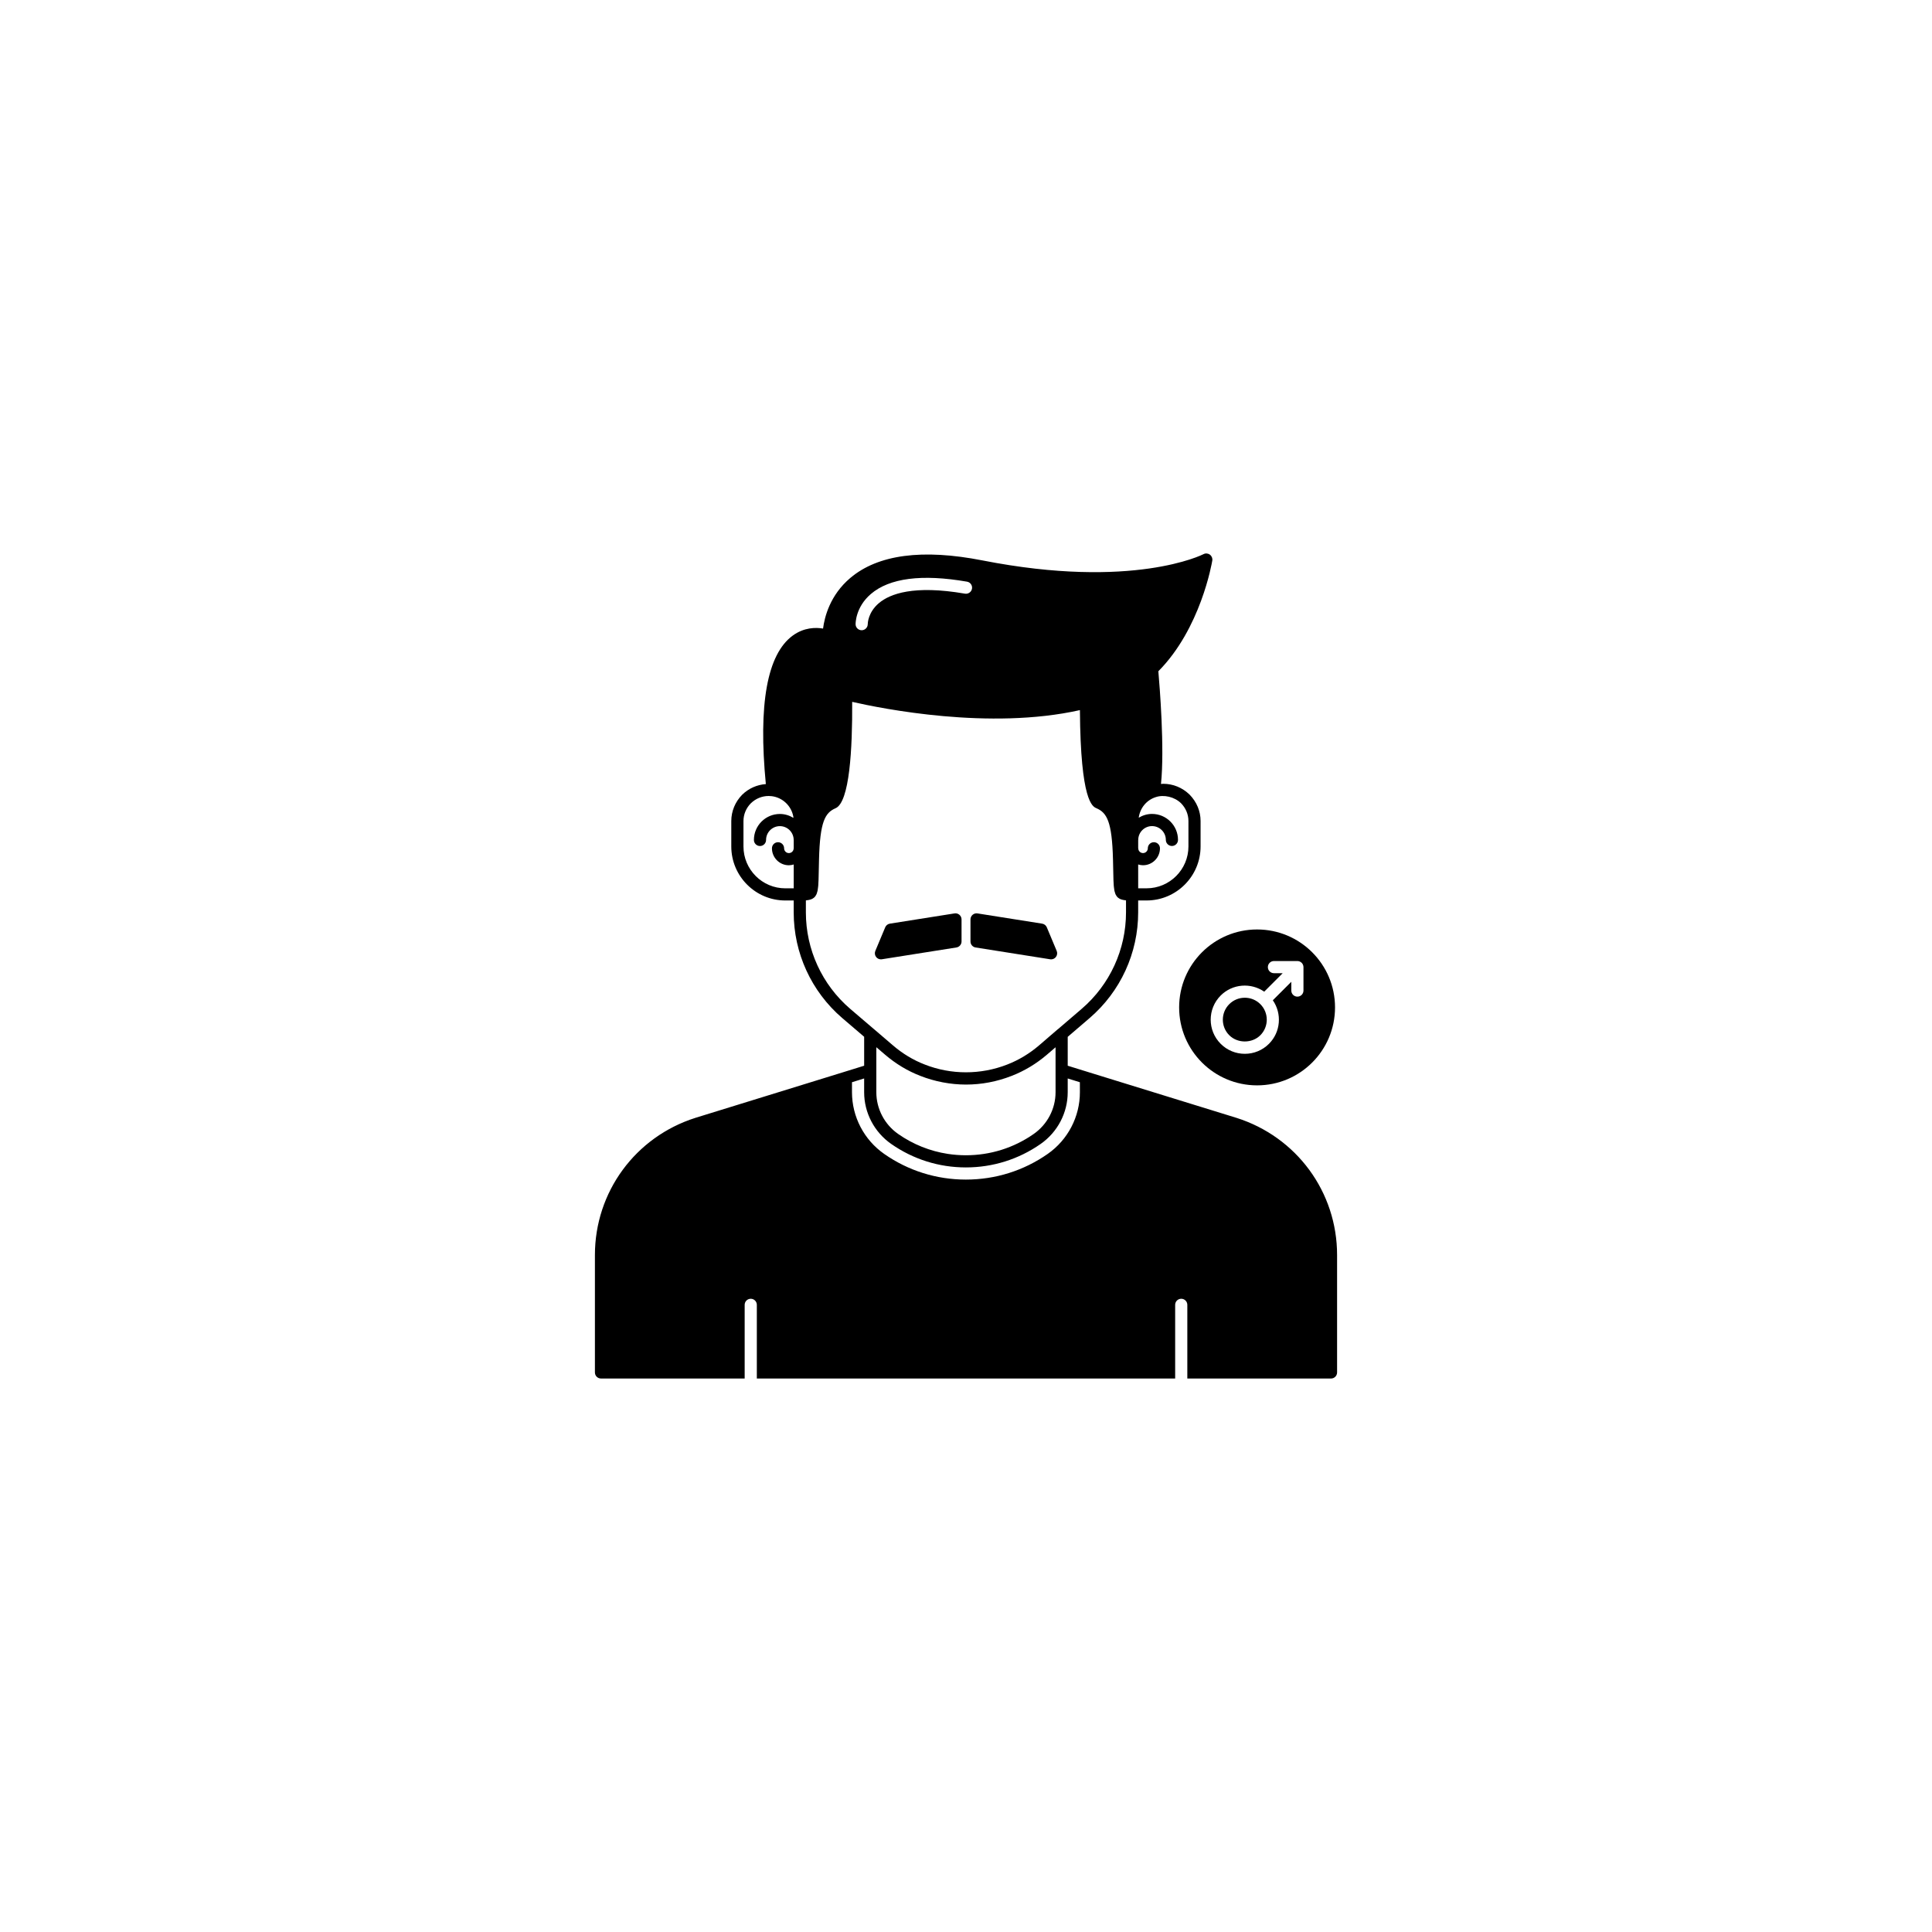 <?xml version="1.0" encoding="UTF-8"?>
<svg width="752pt" height="752pt" version="1.1" viewBox="0 0 752 752" xmlns="http://www.w3.org/2000/svg">
 <g>
  <path d="m379.74 368.79 29.008 4.594c0.125 0.02 0.246 0.031 0.371 0.031 0.723 0 1.41-0.328 1.863-0.906 0.527-0.676 0.652-1.586 0.32-2.375l-3.848-9.191c-0.316-0.758-1.004-1.297-1.812-1.426l-25.16-3.984c-0.684-0.117-1.379 0.086-1.91 0.535-0.523 0.449-0.828 1.109-0.828 1.801v8.582c0 1.168 0.844 2.16 1.996 2.34z"/>
  <path d="m342.89 373.41c0.125 0 0.246-0.008 0.371-0.031l29.008-4.594c1.152-0.18 1.996-1.172 1.996-2.336v-8.582c0-0.695-0.305-1.352-0.828-1.801-0.531-0.449-1.23-0.656-1.91-0.535l-25.16 3.984c-0.809 0.129-1.5 0.664-1.812 1.426l-3.848 9.191c-0.332 0.789-0.207 1.699 0.32 2.375 0.453 0.574 1.145 0.902 1.863 0.902z"/>
  <path d="m481.22 435.09-57.816-17.852-0.004-0.004-7.809-2.418v-11.242l8.551-7.332c11.992-10.309 18.871-25.289 18.871-41.105v-4.641h3.266c11.594 0 21.027-9.434 21.027-21.027v-9.898c0-3.812-1.504-7.445-4.266-10.266-2.789-2.727-6.438-4.227-10.277-4.227-0.297 0-0.578 0.051-0.871 0.066 1.461-13.762-0.531-38.258-1.023-43.871 16.461-16.582 20.816-41.996 20.996-43.09 0.148-0.887-0.223-1.777-0.953-2.305-0.73-0.523-1.688-0.598-2.488-0.172-0.27 0.141-27.434 13.922-86.051 2.422-23.332-4.574-40.609-2.281-51.383 6.812-7.914 6.68-10.055 15.211-10.629 19.715-2.875-0.484-7.426-0.465-11.82 2.75-9.945 7.285-13.445 26.738-10.449 57.785-3.434 0.258-6.672 1.66-9.223 4.156-2.723 2.785-4.227 6.418-4.227 10.227v9.898c0 11.594 9.434 21.027 21.027 21.027h3.266v4.641c0 15.816 6.879 30.797 18.879 41.109l8.543 7.305v11.262l-7.809 2.418-0.004 0.004-57.828 17.855c-23.418 7.414-39.156 28.875-39.156 53.406v45.699c0 1.309 1.059 2.367 2.367 2.367h55.922v-28.676c0-1.309 1.059-2.367 2.367-2.367s2.367 1.059 2.367 2.367v28.676h162.83v-28.676c0-1.309 1.059-2.367 2.367-2.367s2.367 1.059 2.367 2.367v28.676l55.926 0.004c1.309 0 2.367-1.059 2.367-2.367v-45.699c0.004-24.543-15.754-46.004-39.223-53.414zm-38.203-98.609c0.598 0.18 1.223 0.305 1.879 0.305 3.641 0 6.602-2.961 6.602-6.602 0-1.309-1.059-2.367-2.367-2.367s-2.367 1.059-2.367 2.367c0 1.027-0.836 1.863-1.863 1.863-1.027 0-1.859-0.836-1.859-1.863 0-0.031-0.016-0.059-0.02-0.094v-3.078c0-0.031 0.02-0.059 0.02-0.094 0-2.961 2.41-5.371 5.371-5.371 2.961 0 5.371 2.41 5.371 5.371 0 1.309 1.059 2.367 2.367 2.367 1.309 0 2.367-1.059 2.367-2.367 0-5.574-4.531-10.109-10.105-10.109-1.902 0-3.66 0.559-5.184 1.477 0.5-3.703 2.969-6.856 6.656-8.027 3.098-1.031 7.219-0.145 9.82 2.394 1.855 1.895 2.875 4.352 2.875 6.918v9.898c0 8.984-7.309 16.289-16.293 16.289h-3.266zm-104.08-105.25c7.266-6.246 19.867-7.867 37.465-4.824 1.289 0.223 2.156 1.449 1.93 2.738-0.223 1.289-1.48 2.144-2.734 1.93-19.984-3.457-29.23 0.086-33.473 3.66-4.324 3.648-4.367 8.004-4.367 8.188 0 1.301-1.039 2.371-2.34 2.383h-0.027c-1.285 0-2.34-1.016-2.367-2.309-0.004-0.266-0.066-6.625 5.914-11.766zm-29.996 98.887c0 0.023-0.016 0.043-0.016 0.07 0 1.027-0.836 1.863-1.863 1.863s-1.859-0.836-1.859-1.863c0-1.309-1.059-2.367-2.367-2.367-1.309 0-2.367 1.059-2.367 2.367 0 3.641 2.961 6.602 6.594 6.602 0.656 0 1.277-0.125 1.879-0.305v9.281h-3.266c-8.984 0-16.293-7.309-16.293-16.289v-9.898c0-2.566 1.023-5.023 2.84-6.879 1.895-1.855 4.367-2.875 6.965-2.875 0.434 0 0.875 0.043 1.215 0.078 4.258 0.539 7.602 3.793 8.371 7.883 0.035 0.184 0.027 0.375 0.051 0.562-1.539-0.949-3.332-1.523-5.269-1.523-5.574 0-10.109 4.535-10.109 10.109 0 1.309 1.059 2.367 2.367 2.367s2.367-1.059 2.367-2.367c0-2.961 2.41-5.371 5.375-5.371 2.961 0 5.371 2.41 5.371 5.371 0 0.023 0.012 0.043 0.016 0.07zm21.957 62.535c-10.945-9.406-17.223-23.082-17.223-37.512v-4.668c0.148-0.012 0.258-0.047 0.398-0.062 0.266-0.027 0.523-0.07 0.758-0.117 0.281-0.055 0.547-0.129 0.785-0.215 0.199-0.07 0.398-0.148 0.57-0.238 0.207-0.109 0.395-0.238 0.57-0.379 0.145-0.113 0.289-0.234 0.41-0.371 0.148-0.168 0.273-0.367 0.391-0.566 0.094-0.164 0.199-0.324 0.277-0.512 0.098-0.238 0.176-0.516 0.25-0.793 0.059-0.211 0.125-0.414 0.168-0.648 0.062-0.32 0.102-0.695 0.145-1.059 0.031-0.258 0.07-0.5 0.094-0.785 0.035-0.43 0.055-0.93 0.074-1.418 0.012-0.285 0.031-0.543 0.043-0.852 0.023-0.812 0.043-1.699 0.062-2.664 0.027-1.496 0.059-3.258 0.121-5.34 0.379-14.691 2.375-18.109 6.422-19.852 5.481-2.344 6.594-23.148 6.484-41.414 11.535 2.641 53.535 11.098 88.641 3.211 0.25 35.551 4.894 37.535 6.438 38.195 4.055 1.75 6.055 5.168 6.434 19.875 0.059 2.082 0.094 3.852 0.121 5.352 0.02 0.988 0.035 1.883 0.062 2.711 0.004 0.168 0.016 0.305 0.023 0.469 0.023 0.633 0.055 1.238 0.098 1.777 0.02 0.219 0.051 0.406 0.07 0.609 0.047 0.422 0.098 0.844 0.164 1.207 0.039 0.211 0.102 0.391 0.152 0.582 0.078 0.297 0.164 0.594 0.27 0.848 0.074 0.176 0.172 0.328 0.258 0.48 0.121 0.211 0.254 0.414 0.406 0.59 0.117 0.133 0.258 0.25 0.398 0.359 0.176 0.141 0.367 0.273 0.578 0.383 0.172 0.09 0.367 0.168 0.562 0.238 0.238 0.082 0.504 0.156 0.785 0.211 0.234 0.047 0.488 0.09 0.758 0.121 0.129 0.016 0.227 0.047 0.363 0.059v4.672c0 14.434-6.277 28.105-17.215 37.508l-9.301 7.973c-0.023 0.02-0.059 0.016-0.082 0.039l-7.242 6.242c-3.742 3.207-7.91 5.715-12.391 7.457-10.348 4.047-21.906 4.019-32.105-0.004-4.434-1.703-8.602-4.211-12.379-7.449l-7.293-6.25c-0.008-0.008-0.023-0.008-0.031-0.016zm79.961 14.984v17.5c0 6.453-3.184 12.527-8.508 16.246-7.754 5.422-16.887 8.285-26.395 8.285-2.371 0-4.719-0.18-7.027-0.531-6.926-1.059-13.508-3.688-19.328-7.754-5.324-3.719-8.504-9.793-8.504-16.246v-17.527l3.387 2.894c4.191 3.59 8.82 6.371 13.742 8.266 5.613 2.211 11.758 3.383 17.773 3.383 6.055 0 12.027-1.137 17.766-3.379 4.977-1.934 9.605-4.719 13.758-8.277zm9.473 17.496c0 9.555-4.684 18.531-12.535 24.016-9.352 6.535-20.359 9.988-31.844 9.988-11.449 0-22.445-3.453-31.797-9.992-7.848-5.481-12.535-14.457-12.535-24.012v-3.891l4.734-1.469v5.359c0 8 3.938 15.523 10.531 20.129 8.559 5.981 18.609 9.141 29.062 9.141 10.484 0 20.547-3.16 29.105-9.137 6.594-4.606 10.535-12.129 10.535-20.129v-5.359l4.734 1.469z"/>
  <path d="m490.57 402.95c3.336-3.336 3.336-8.758 0-12.098-1.668-1.668-3.856-2.5-6.047-2.5s-4.383 0.832-6.051 2.5c-3.336 3.336-3.336 8.762 0 12.098 3.234 3.231 8.863 3.231 12.098 0z"/>
  <path d="m458.96 392.12c0 16.754 13.582 30.34 30.34 30.34 16.754 0 30.34-13.582 30.34-30.34 0-16.754-13.582-30.34-30.34-30.34-16.758 0.004-30.34 13.586-30.34 30.34zm16.168-4.625c4.609-4.606 11.773-5.094 16.949-1.504l7.191-7.191h-3.406c-1.309 0-2.367-1.059-2.367-2.367s1.059-2.367 2.367-2.367h9.125c0.309 0 0.613 0.062 0.902 0.184 0.578 0.238 1.043 0.703 1.281 1.281 0.121 0.289 0.184 0.598 0.184 0.902v9.125c0 1.309-1.059 2.367-2.367 2.367-1.309 0-2.367-1.059-2.367-2.367v-3.414l-7.195 7.191c3.586 5.176 3.102 12.344-1.504 16.949-2.508 2.512-5.848 3.894-9.395 3.894-3.551 0-6.887-1.383-9.398-3.894-5.18-5.176-5.18-13.605 0-18.789z"/>
 </g>
</svg>
